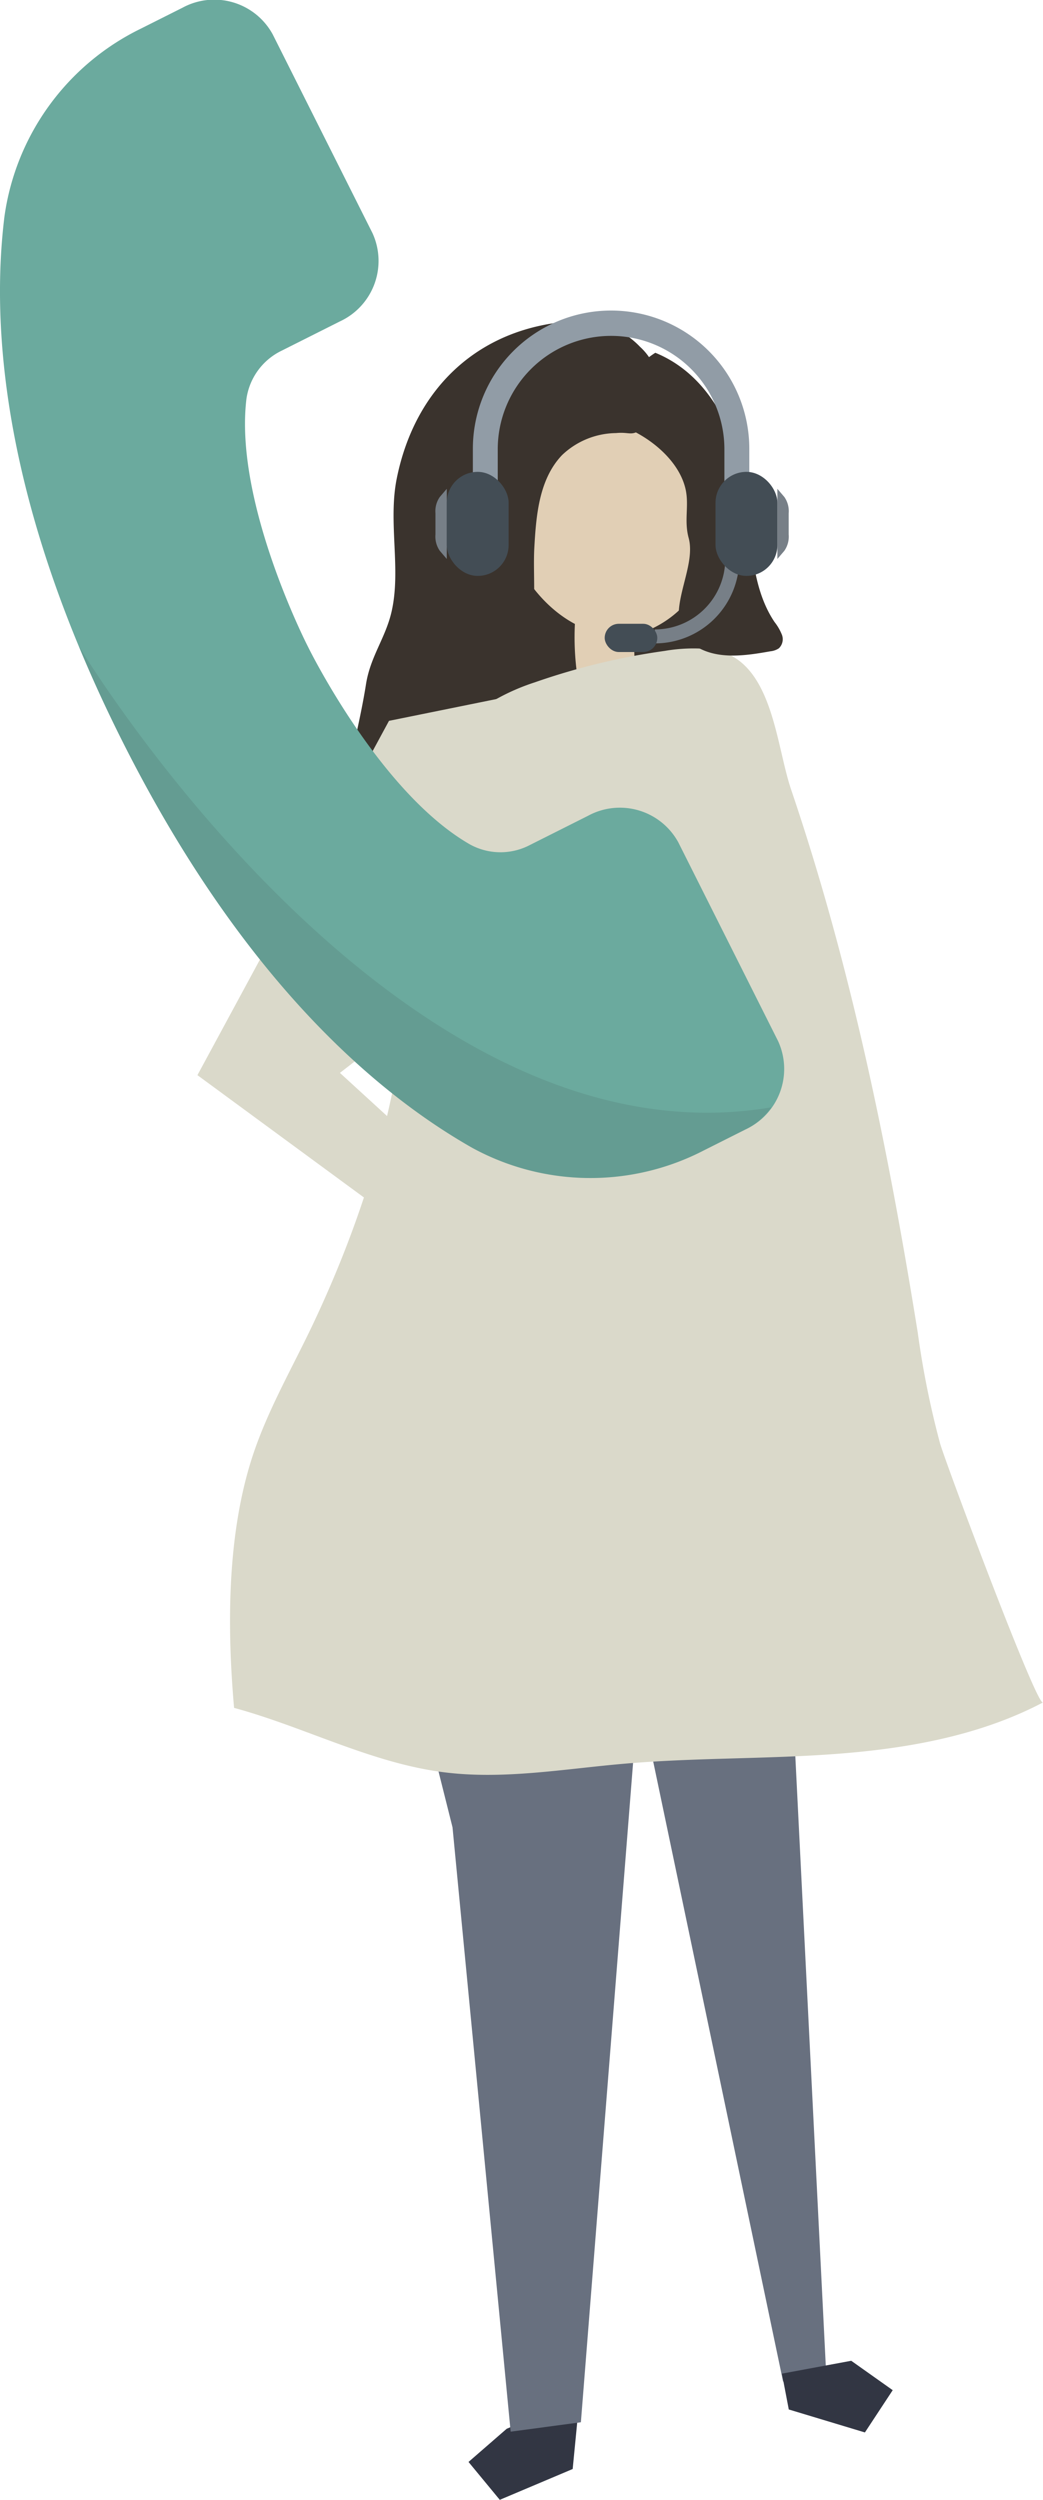 <svg xmlns="http://www.w3.org/2000/svg" width="96.414" height="230.954" viewBox="0 0 96.414 230.954"><defs><style>.a{fill:#3a332d;}.b{fill:#e1cfb5;}.c{fill:#323643;}.d{fill:#68707f;}.e{fill:#dad9ca;}.f{fill:#777f87;}.g{fill:#434d55;}.h{fill:#919ca6;}.i{fill:#6baa9e;}.j{fill:#272525;opacity:0.1;}</style></defs><g transform="translate(-102.507 -201.012)"><g transform="translate(120.757 229.703)"><path class="a" d="M204.463,329.608a.962.962,0,0,0,.778,1.416c6.57,1.98,13.618.23,20.253-1.521,1.109-.293,2.218-.585,3.32-.9a3.952,3.952,0,0,0,1.516-.69,3.054,3.054,0,0,0,.906-2.091,11.454,11.454,0,0,0-1.255-5.346,110.617,110.617,0,0,0-6.37-12.682,5.754,5.754,0,0,0-1.077-1.453,3.945,3.945,0,0,0-3.373-.732,10.658,10.658,0,0,0-3.257,1.436c-3.606,2.137-6.005,4.332-6.745,8.464C208.279,320.422,205.623,324.773,204.463,329.608Z" transform="translate(-182.714 -293.253)"/><path class="b" d="M239.5,297.314c-2.806-9.979-15.331-7.121-18.251,1.413-1.761,5.144,1.428,12.054,6.318,14.648a25.134,25.134,0,0,0,.227,4.817l5.257,0a37.365,37.365,0,0,0-.075-3.9,8.494,8.494,0,0,0,1.852-.551,9.858,9.858,0,0,0,5.385-7.193A19.743,19.743,0,0,0,239.5,297.314Z" transform="translate(-192.674 -284.421)"/><g transform="translate(0 0.961)"><g transform="translate(19.135 121.454)"><g transform="translate(5.924 70.433)"><path class="c" d="M222.982,769.666l-.32,3.283-6.739,2.848-2.89-3.5,3.529-3.065,6.739-2.848Z" transform="translate(-213.033 -766.382)"/></g><path class="d" d="M219.416,593.806l-5.189,65.512-6.493.87-5.374-55.837-4.444-17.714Z" transform="translate(-197.915 -586.637)"/></g><g transform="translate(35.003 111.07)"><path class="d" d="M257.6,560.137l3.893,77.847-3.947,1.461L245.2,580.54l-6.789-17.056Z" transform="translate(-238.411 -560.137)"/><g transform="translate(19.026 77.383)"><path class="c" d="M287.6,762.12l7.037,2.123,2.571-3.906-3.835-2.717-6.406,1.189Z" transform="translate(-286.965 -757.619)"/></g></g><g transform="translate(3.018 30.245)"><path class="e" d="M201.06,353.945a15.721,15.721,0,0,0-4.093.163,62.611,62.611,0,0,0-12.024,2.908,19.837,19.837,0,0,0-3.648,1.6c-5.551,3.311-5.1,8.5-6.119,14.272-.71,4.026-1.75,8.159-2.031,12.245-.733,10.651-4.079,21.425-8.7,31.178-1.947,4.112-4.267,8.078-5.652,12.406-2.294,7.172-2.288,15.62-1.639,23.043,6.529,1.77,12.645,5.085,19.36,5.944,5.524.707,11.1-.3,16.652-.78,6.562-.573,13.17-.42,19.738-.918s13.208-1.689,19.021-4.745c-.6.315-8.921-21.931-9.508-23.925a82.28,82.28,0,0,1-2.061-10.226c-2.727-16.962-6.171-33.882-11.71-50.191-1.423-4.19-1.707-11.844-7.012-12.887Q201.351,353.981,201.06,353.945Z" transform="translate(-156.784 -353.87)"/></g><g transform="translate(12.314)"><g transform="translate(25.286 2.935)"><path class="a" d="M245.038,290.485c3.039.545,6.785,3.106,7.517,6.268.353,1.523-.15,2.925.293,4.54.861,3.187-3.048,7.882.822,10.1,1.989,1.138,4.475.77,6.738.366a1.7,1.7,0,0,0,.779-.276,1.158,1.158,0,0,0,.282-1.248,4.721,4.721,0,0,0-.68-1.175c-2.659-3.944-2.015-9.6-3.049-14.093s-3.474-8.948-7.976-10.788a10.2,10.2,0,0,0-4.436,6.351Z" transform="translate(-245.038 -284.175)"/></g><path class="a" d="M194.725,310.755a8.9,8.9,0,0,0,3.673-3.445c1.344-2.656.777-6.783.938-9.665.168-3.037.448-6.347,2.56-8.564a7.352,7.352,0,0,1,4.991-2.038c1.312-.132,1.4.354,2.455-.435a5.583,5.583,0,0,0,1.511-3.2,5.36,5.36,0,0,0-1.744-4.334,7.73,7.73,0,0,0-6.223-2.366c-8.576.535-14.568,6.081-16.267,14.532-.817,4.063.424,8.4-.484,12.324-.56,2.42-1.955,4.118-2.358,6.679-1.046,6.645-3.972,15.276-3.112,21.984a.942.942,0,0,0,.289.671c.415.3.956-.154,1.258-.568l5.3-7.235a12.541,12.541,0,0,0,1.8-3.009c1-2.735.071-6.087,1.8-8.445A11.832,11.832,0,0,1,194.725,310.755Z" transform="translate(-180.508 -276.684)"/></g><g transform="translate(0 34.817)"><path class="e" d="M166.79,367.666,149.082,400.4l19.781,14.525,4.591-4.486-11.2-10.248,17.022-13.182-2.008-21.468Z" transform="translate(-149.082 -365.538)"/></g></g><g transform="translate(22.007)"><path class="f" d="M256.99,339.312a6.51,6.51,0,0,0,6.51-6.509h1.294a7.8,7.8,0,0,1-7.8,7.8Z" transform="translate(-236.714 -309.852)"/><rect class="g" width="4.863" height="2.61" rx="1.305" transform="translate(20.503 31.549) rotate(180)"/><g transform="translate(3.453)"><path class="h" d="M237.311,292.4v-5.353a10.476,10.476,0,1,0-20.952,0V292.4h-2.3v-5.393a12.777,12.777,0,1,1,25.554,0V292.4Z" transform="translate(-214.058 -274.231)"/></g><g transform="translate(0 14.903)"><path class="f" d="M205.641,317.016a2.3,2.3,0,0,0-.4,1.507v1.956a2.3,2.3,0,0,0,.4,1.506l.646.757V316.26Z" transform="translate(-205.245 -314.694)"/><rect class="g" width="5.72" height="9.613" rx="2.86" transform="translate(1.041)"/></g><g transform="translate(25.885 14.903)"><path class="f" d="M286.542,317.016a2.3,2.3,0,0,1,.4,1.507v1.956a2.3,2.3,0,0,1-.4,1.506l-.646.757V316.26Z" transform="translate(-280.178 -314.694)"/><rect class="g" width="5.72" height="9.613" rx="2.86" transform="translate(5.72 9.613) rotate(180)"/></g></g></g><g transform="translate(102.507 201.012)"><path class="i" d="M102.92,221c-1.265,10.242-.153,26.492,10.863,48.423s23.388,32.524,32.36,37.624a22.8,22.8,0,0,0,21.419.251l3.861-1.94a6.156,6.156,0,0,0,3.011-8.159l-9.224-18.364a6.157,6.157,0,0,0-8.343-2.455l-5.395,2.71a5.859,5.859,0,0,1-5.512-.057c-8.388-4.8-14.973-18.252-14.973-18.252s-6.86-13.313-5.7-22.909a5.859,5.859,0,0,1,3.245-4.456l5.395-2.71a6.156,6.156,0,0,0,3.011-8.159l-9.224-18.364a6.157,6.157,0,0,0-8.343-2.455l-3.861,1.939A22.805,22.805,0,0,0,102.92,221Z" transform="translate(-102.507 -201.012)"/><path class="j" d="M121.107,353.352c1.16,2.8,2.472,5.7,3.988,8.719C136.111,384,148.483,394.6,157.455,399.7a22.8,22.8,0,0,0,21.419.251l3.861-1.94a6.626,6.626,0,0,0,2.388-2.051C150.573,401.821,121.648,354.248,121.107,353.352Z" transform="translate(-113.819 -293.658)"/></g></g></svg>